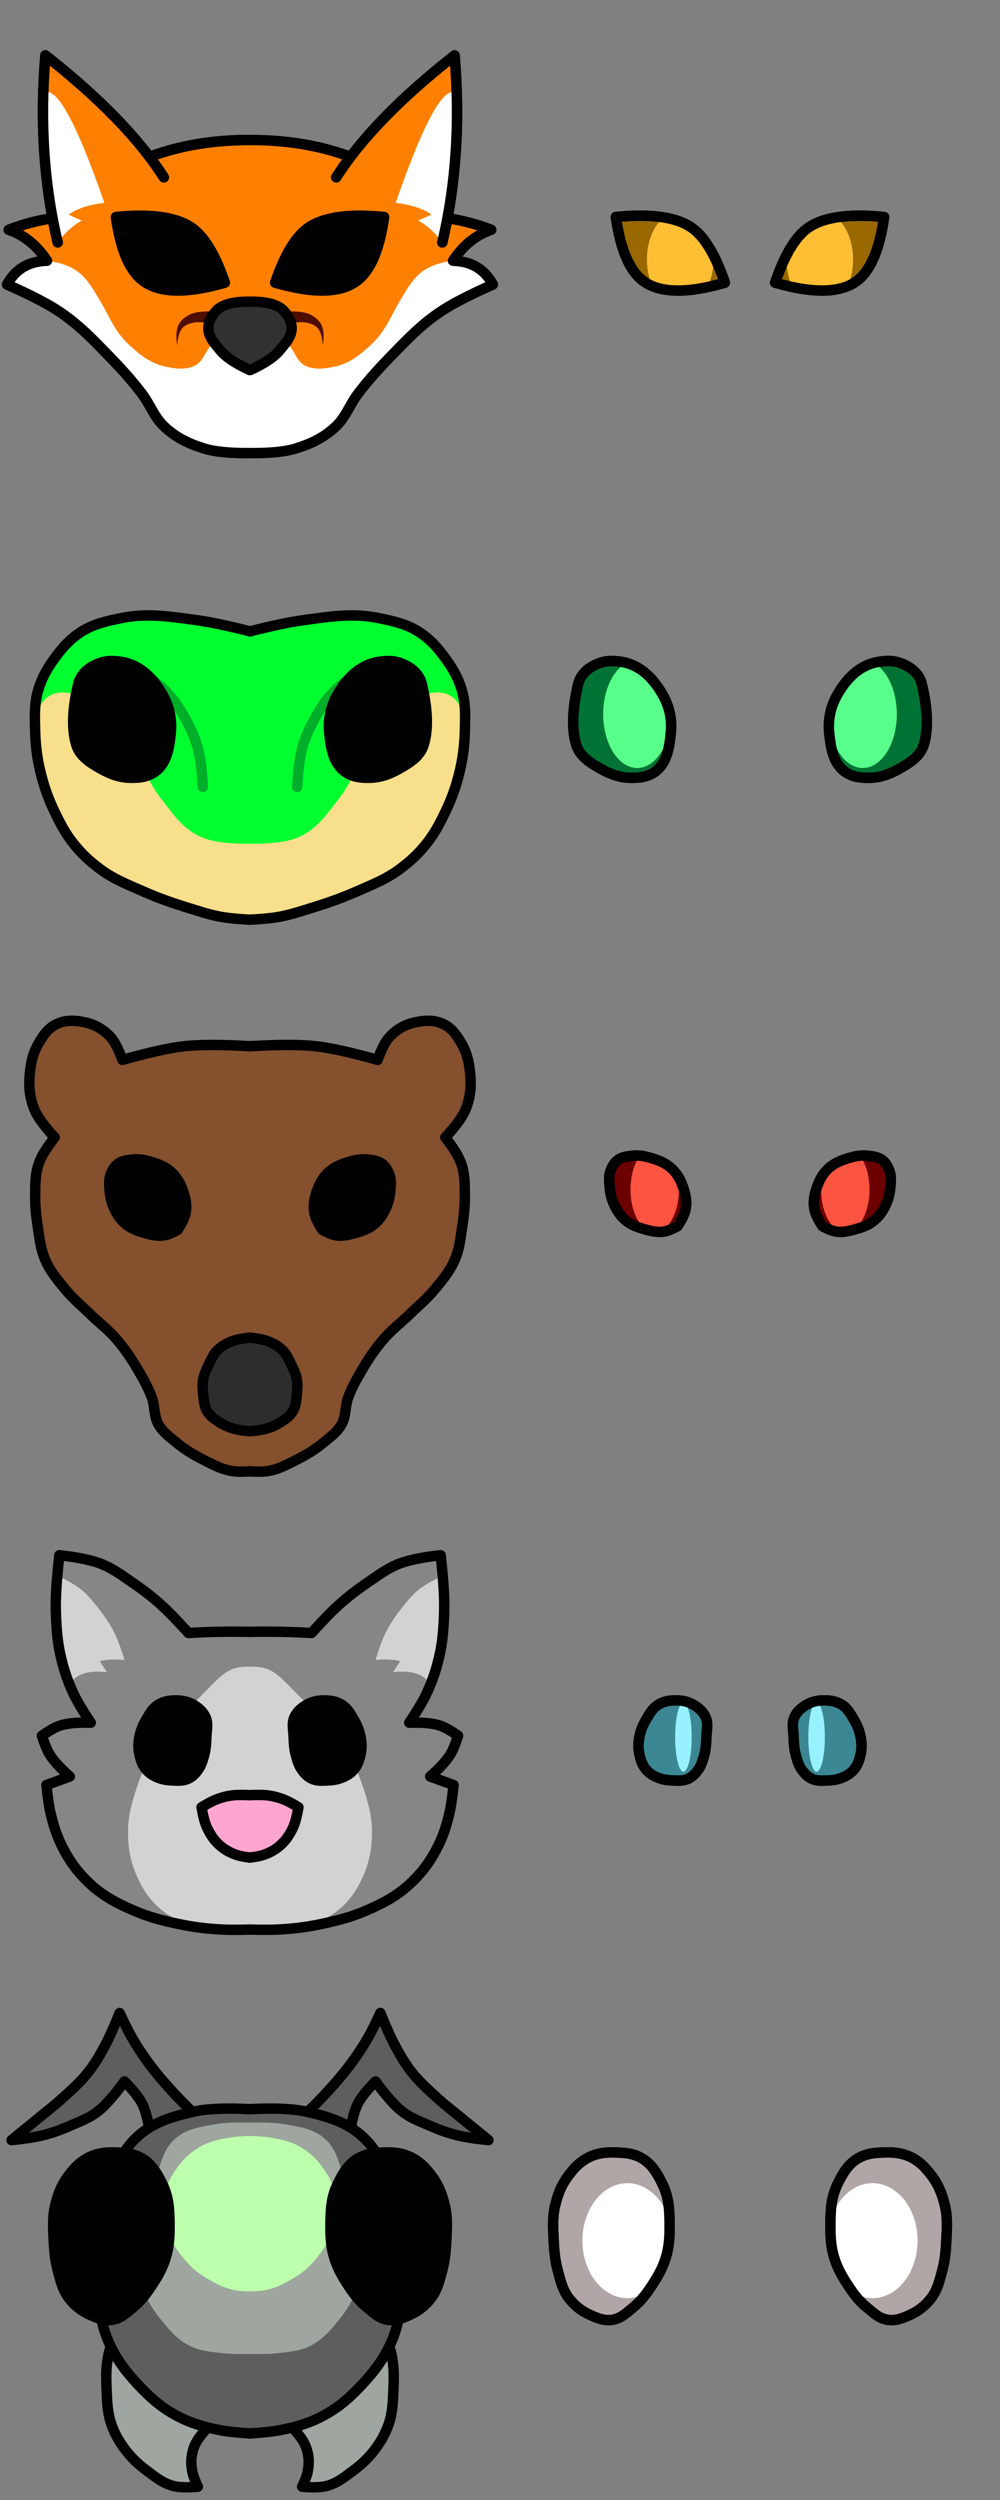<?xml version="1.0" standalone="no"?><!-- Generator: Gravit.io --><svg xmlns="http://www.w3.org/2000/svg" xmlns:xlink="http://www.w3.org/1999/xlink" style="isolation:isolate" viewBox="0 0 96 240" width="96" height="240"><rect x="0" y="0" width="96" height="240" fill="#808080" stroke="none"/><defs><clipPath id="_clipPath_MVKJtN5CGNTNEVyuTNxWxHEYRrWQFvv5"><rect width="96" height="240"/></clipPath></defs><g clip-path="url(#_clipPath_MVKJtN5CGNTNEVyuTNxWxHEYRrWQFvv5)"><g id="Group"><path d=" M 24.019 13.442 C 28.011 13.428 31.621 14.133 34.818 15.528 L 42.855 20.927 C 44.431 21.164 45.877 21.552 47.161 22.062 C 45.662 22.573 44.448 23.573 43.489 25.032 C 45.555 25.101 46.643 26.088 47.32 27.319 Q 43.839 28.85 42.148 30.016 C 40.348 31.257 39.063 32.61 37.544 34.175 C 36.367 35.387 35.399 36.445 34.375 37.79 C 33.56 38.859 33.214 40.025 32.227 40.953 C 31.089 42.022 29.857 42.605 28.371 43.064 Q 26.893 43.52 24.019 43.496 C 16.027 34.875 16.037 24.867 24.019 13.442 Z " fill="rgb(255,128,0)"/><path d=" M 24.019 32.47 Q 26.228 32.255 27.275 32.795 C 28.284 33.316 28.327 34.704 29.385 35.149 C 30.302 35.534 31.189 35.392 32.145 35.19 C 33.594 34.883 34.603 34.031 35.677 33.038 C 37.015 31.802 37.54 30.287 38.477 28.736 C 39.654 26.788 40.344 25.448 43.489 25.032 C 45.555 25.101 46.547 26.112 47.272 27.319 Q 43.825 28.856 42.148 30.016 C 40.35 31.26 39.063 32.61 37.544 34.175 C 36.367 35.387 35.399 36.445 34.375 37.79 C 33.56 38.859 33.214 40.025 32.227 40.953 C 31.089 42.022 29.857 42.605 28.371 43.064 Q 26.893 43.52 24.019 43.496 C 22.436 40.387 22.446 36.722 24.019 32.47 Z " fill="rgb(255,255,255)"/><path d=" M 24.019 13.442 C 28.011 13.428 31.621 14.133 34.818 15.528 L 42.855 20.927 C 44.431 21.164 45.877 21.552 47.161 22.062 C 45.662 22.573 44.448 23.573 43.489 25.032 C 45.555 25.101 46.643 26.088 47.32 27.319 Q 43.839 28.85 42.148 30.016 C 40.348 31.257 39.063 32.61 37.544 34.175 C 36.367 35.387 35.399 36.445 34.375 37.79 C 33.56 38.859 33.214 40.025 32.227 40.953 C 31.089 42.022 29.857 42.605 28.371 43.064 Q 26.893 43.52 24.019 43.496" fill="none" vector-effect="non-scaling-stroke" stroke-width="1" stroke="rgb(0,0,0)" stroke-linejoin="round" stroke-linecap="round" stroke-miterlimit="3"/><path d=" M 27.789 29.898 Q 29.251 29.867 29.919 30.264 C 30.255 30.463 30.526 30.672 30.75 30.994 Q 31.212 31.656 30.994 33.184 Q 30.906 31.779 30.324 31.339 C 30.075 31.15 29.814 31.071 29.513 30.994 Q 28.932 30.844 27.83 31.055 L 27.789 29.898 Z " fill="rgb(79,12,0)"/><path d=" M 24.019 35.529 Q 26.09 34.576 26.854 33.628 C 27.432 32.912 28.106 32.248 27.985 31.29 C 27.914 30.729 27.649 30.299 27.279 29.877 Q 26.448 28.932 24.019 28.962 C 21.836 31.193 21.856 33.402 24.019 35.529 Z " fill="rgb(49,49,49)"/><path d=" M 24.019 35.529 Q 26.09 34.576 26.854 33.628 C 27.432 32.912 28.106 32.248 27.985 31.29 C 27.914 30.729 27.649 30.299 27.279 29.877 Q 26.448 28.932 24.019 28.962" fill="rgb(49,49,49)" vector-effect="non-scaling-stroke" stroke-width="1" stroke="rgb(0,0,0)" stroke-linejoin="round" stroke-linecap="round" stroke-miterlimit="3"/><path d=" M 32.276 17.024 C 34.666 13.28 38.464 9.386 43.642 5.314 C 44.177 11.643 43.793 17.639 42.461 23.273" fill="rgb(255,128,0)" vector-effect="non-scaling-stroke" stroke-width="1" stroke="rgb(0,0,0)" stroke-linejoin="round" stroke-linecap="round" stroke-miterlimit="3"/><path d=" M 40.149 21.174 L 41.426 20.607 C 40.61 20.02 39.473 19.651 37.986 19.472 C 40.73 11.54 42.694 8.051 43.85 8.975 C 43.991 13.966 43.534 18.737 42.461 23.273 C 41.75 22.315 40.989 21.625 40.149 21.174 Z " fill="rgb(255,255,255)"/><path d=" M 32.276 17.024 C 34.666 13.28 38.464 9.386 43.642 5.314 C 44.177 11.643 43.793 17.639 42.461 23.273" fill="none" vector-effect="non-scaling-stroke" stroke-width="1" stroke="rgb(0,0,0)" stroke-linejoin="round" stroke-linecap="round" stroke-miterlimit="3"/><path d=" M 26.41 27.14 Q 27.728 23.274 29.452 21.967 Q 31.644 20.306 36.876 20.832 Q 36.232 25.454 34.3 26.937 Q 31.948 28.743 26.41 27.14 Z " fill="rgb(0,0,0)" vector-effect="non-scaling-stroke" stroke-width="1" stroke="rgb(0,0,0)" stroke-linejoin="round" stroke-linecap="round" stroke-miterlimit="3"/><path d=" M 23.981 13.442 C 19.989 13.428 16.379 14.133 13.182 15.528 L 5.145 20.927 C 3.569 21.164 2.123 21.552 0.839 22.062 C 2.338 22.573 3.552 23.573 4.511 25.032 C 2.445 25.101 1.357 26.088 0.68 27.319 Q 4.161 28.85 5.852 30.016 C 7.652 31.257 8.937 32.61 10.456 34.175 C 11.633 35.387 12.601 36.445 13.625 37.79 C 14.44 38.859 14.786 40.025 15.773 40.953 C 16.911 42.022 18.143 42.605 19.629 43.064 Q 21.107 43.52 23.981 43.496" fill="rgb(255,128,0)" vector-effect="non-scaling-stroke" stroke-width="1" stroke="rgb(0,0,0)" stroke-linejoin="round" stroke-linecap="round" stroke-miterlimit="3"/><path d=" M 23.906 35.311 C 23.877 34.412 23.991 33.441 23.981 32.47 Q 21.772 32.255 20.725 32.795 C 19.716 33.316 19.673 34.704 18.615 35.149 C 17.698 35.534 16.811 35.392 15.855 35.19 C 14.406 34.883 13.397 34.031 12.323 33.038 C 10.985 31.802 10.46 30.287 9.523 28.736 C 8.346 26.788 7.656 25.448 4.511 25.032 C 2.445 25.101 1.453 26.112 0.728 27.319 Q 4.175 28.856 5.852 30.016 C 7.65 31.26 8.937 32.61 10.456 34.175 C 11.633 35.387 12.601 36.445 13.625 37.79 C 14.44 38.859 14.786 40.025 15.773 40.953 C 16.911 42.022 18.143 42.605 19.629 43.064 Q 21.107 43.52 23.981 43.496 C 24.207 41.424 24.891 37.416 23.906 35.311 Z " fill="rgb(255,255,255)"/><path d=" M 23.981 13.442 C 19.989 13.428 16.379 14.133 13.182 15.528 L 5.145 20.927 C 3.569 21.164 2.123 21.552 0.839 22.062 C 2.338 22.573 3.552 23.573 4.511 25.032 C 2.445 25.101 1.357 26.088 0.68 27.319 Q 4.161 28.85 5.852 30.016 C 7.652 31.257 8.937 32.61 10.456 34.175 C 11.633 35.387 12.601 36.445 13.625 37.79 C 14.44 38.859 14.786 40.025 15.773 40.953 C 16.911 42.022 18.143 42.605 19.629 43.064 Q 21.107 43.52 23.981 43.496" fill="none" vector-effect="non-scaling-stroke" stroke-width="1" stroke="rgb(0,0,0)" stroke-linejoin="round" stroke-linecap="round" stroke-miterlimit="3"/><path d=" M 20.211 29.898 Q 18.749 29.867 18.081 30.264 C 17.745 30.463 17.474 30.672 17.25 30.994 Q 16.788 31.656 17.006 33.184 Q 17.094 31.779 17.676 31.339 C 17.925 31.15 18.186 31.071 18.487 30.994 Q 19.068 30.844 20.17 31.055 L 20.211 29.898 Z " fill="rgb(79,12,0)"/><path d=" M 23.981 35.529 Q 21.91 34.576 21.146 33.628 C 20.568 32.912 19.894 32.248 20.015 31.29 C 20.086 30.729 20.351 30.299 20.721 29.877 Q 21.552 28.932 23.981 28.962 C 24.289 31.298 24.299 33.497 23.981 35.529 Z " fill="rgb(49,49,49)"/><path d=" M 23.981 35.529 Q 21.91 34.576 21.146 33.628 C 20.568 32.912 19.894 32.248 20.015 31.29 C 20.086 30.729 20.351 30.299 20.721 29.877 Q 21.552 28.932 23.981 28.962" fill="rgb(49,49,49)" vector-effect="non-scaling-stroke" stroke-width="1" stroke="rgb(0,0,0)" stroke-linejoin="round" stroke-linecap="round" stroke-miterlimit="3"/><path d=" M 15.724 17.024 C 13.334 13.28 9.536 9.386 4.358 5.314 C 3.823 11.643 4.207 17.639 5.539 23.273" fill="rgb(255,128,0)" vector-effect="non-scaling-stroke" stroke-width="1" stroke="rgb(0,0,0)" stroke-linejoin="round" stroke-linecap="round" stroke-miterlimit="3"/><path d=" M 7.851 21.174 L 6.574 20.607 C 7.39 20.02 8.527 19.651 10.014 19.472 C 7.27 11.54 5.306 8.051 4.15 8.975 C 4.009 13.966 4.466 18.737 5.539 23.273 C 6.25 22.315 7.011 21.625 7.851 21.174 Z " fill="rgb(255,255,255)"/><path d=" M 15.724 17.024 C 13.334 13.28 9.536 9.386 4.358 5.314 C 3.823 11.643 4.207 17.639 5.539 23.273" fill="none" vector-effect="non-scaling-stroke" stroke-width="1" stroke="rgb(0,0,0)" stroke-linejoin="round" stroke-linecap="round" stroke-miterlimit="3"/><path d=" M 21.59 27.14 Q 20.272 23.274 18.548 21.967 Q 16.356 20.306 11.124 20.832 Q 11.768 25.454 13.7 26.937 Q 16.052 28.743 21.59 27.14 Z " fill="rgb(0,0,0)" vector-effect="non-scaling-stroke" stroke-width="1" stroke="rgb(0,0,0)" stroke-linejoin="round" stroke-linecap="round" stroke-miterlimit="3"/></g><g id="Group"><path d=" M 74.41 27.14 Q 75.728 23.274 77.452 21.967 Q 79.644 20.306 84.876 20.832 Q 84.232 25.454 82.3 26.937 Q 79.948 28.743 74.41 27.14 Z " fill="rgb(153,105,0)" vector-effect="non-scaling-stroke" stroke-width="1" stroke="rgb(0,0,0)" stroke-linejoin="round" stroke-linecap="round" stroke-miterlimit="3"/><path d=" M 75.52 24.476 C 75.51 24.619 75.506 24.763 75.506 24.91 C 75.506 25.894 75.715 26.807 76.073 27.56 Q 79.43 28.271 81.372 27.468 C 81.703 26.733 81.896 25.854 81.896 24.91 C 81.896 23.184 81.252 21.676 80.295 20.87 Q 78.516 21.161 77.452 21.967 Q 76.412 22.756 75.52 24.476 Z " fill="rgb(255,191,53)"/><path d=" M 74.41 27.14 Q 75.728 23.274 77.452 21.967 Q 79.644 20.306 84.876 20.832 Q 84.232 25.454 82.3 26.937 Q 79.948 28.743 74.41 27.14 Z " fill="none" vector-effect="non-scaling-stroke" stroke-width="1" stroke="rgb(0,0,0)" stroke-linejoin="round" stroke-linecap="round" stroke-miterlimit="3"/><path d=" M 69.59 27.14 Q 68.272 23.274 66.548 21.967 Q 64.356 20.306 59.124 20.832 Q 59.768 25.454 61.7 26.937 Q 64.052 28.743 69.59 27.14 Z " fill="rgb(153,105,0)" vector-effect="non-scaling-stroke" stroke-width="1" stroke="rgb(0,0,0)" stroke-linejoin="round" stroke-linecap="round" stroke-miterlimit="3"/><path d=" M 68.48 24.476 C 68.49 24.619 68.494 24.763 68.494 24.91 C 68.494 25.894 68.285 26.807 67.927 27.56 Q 64.57 28.271 62.628 27.468 C 62.297 26.733 62.104 25.854 62.104 24.91 C 62.104 23.184 62.748 21.676 63.705 20.87 Q 65.484 21.161 66.548 21.967 Q 67.588 22.756 68.48 24.476 Z " fill="rgb(255,191,53)"/><path d=" M 69.59 27.14 Q 68.272 23.274 66.548 21.967 Q 64.356 20.306 59.124 20.832 Q 59.768 25.454 61.7 26.937 Q 64.052 28.743 69.59 27.14 Z " fill="none" vector-effect="non-scaling-stroke" stroke-width="1" stroke="rgb(0,0,0)" stroke-linejoin="round" stroke-linecap="round" stroke-miterlimit="3"/></g><g id="Group"><path d=" M 26.65 88.041 C 27.819 87.842 28.772 87.515 29.903 87.165 C 31.454 86.685 32.754 86.234 34.24 85.58 C 35.753 84.915 37.082 84.405 38.411 83.411 C 39.368 82.696 40.119 82.005 40.872 81.076 C 41.681 80.077 42.194 79.105 42.748 77.948 C 43.296 76.805 43.675 75.795 43.999 74.57 C 44.399 73.064 44.585 71.748 44.625 70.191 C 44.663 68.748 44.729 67.489 44.291 66.104 C 43.94 64.991 43.435 64.124 42.748 63.184 C 42.012 62.176 41.297 61.364 40.246 60.682 C 39.037 59.897 37.81 59.641 36.409 59.347 C 33.832 58.806 31.576 59.204 28.985 59.556 Q 27.21 59.797 24 60.609 C 23.307 69.749 23.317 78.987 24 88.292 Q 25.727 88.198 26.65 88.041 Z " fill="rgb(0,255,47)"/><path d=" M 21.35 88.041 C 20.181 87.842 19.228 87.515 18.097 87.165 C 16.546 86.685 15.246 86.234 13.76 85.58 C 12.247 84.915 10.918 84.405 9.589 83.411 C 8.632 82.696 7.881 82.005 7.128 81.076 C 6.319 80.077 5.806 79.105 5.252 77.948 C 4.704 76.805 4.325 75.795 4.001 74.57 C 3.601 73.064 3.415 71.748 3.375 70.191 C 3.337 68.748 3.271 67.489 3.709 66.104 C 4.06 64.991 4.565 64.124 5.252 63.184 C 5.988 62.176 6.703 61.364 7.754 60.682 C 8.963 59.897 10.19 59.641 11.591 59.347 C 14.168 58.806 16.424 59.204 19.015 59.556 Q 20.79 59.797 24 60.609 C 24.693 69.749 24.683 78.987 24 88.292 Q 22.273 88.198 21.35 88.041 Z " fill="rgb(0,255,47)"/><path d=" M 26.65 88.041 C 27.819 87.842 28.772 87.515 29.903 87.165 C 31.454 86.685 32.754 86.234 34.24 85.58 C 35.753 84.915 37.082 84.405 38.411 83.411 C 39.368 82.696 40.119 82.005 40.872 81.076 C 41.681 80.077 42.194 79.105 42.748 77.948 C 43.296 76.805 43.675 75.795 43.999 74.57 C 44.399 73.064 44.828 71.751 44.625 70.191 C 44.47 68.996 44.497 67.755 43.499 66.979 C 42.294 66.043 40.837 66.603 39.495 67.104 C 37.647 67.795 36.896 69.502 35.742 71.025 C 34.386 72.813 34 74.805 32.614 76.572 C 31.466 78.035 30.561 79.461 28.86 80.283 Q 27.282 81.047 24 80.992 C 23.641 83.62 23.651 86.063 24 88.292 Q 25.727 88.198 26.65 88.041 Z " fill="rgb(247,223,140)"/><path d=" M 21.35 88.041 C 20.181 87.842 19.228 87.515 18.097 87.165 C 16.546 86.685 15.246 86.234 13.76 85.58 C 12.247 84.915 10.918 84.405 9.589 83.411 C 8.632 82.696 7.881 82.005 7.128 81.076 C 6.319 80.077 5.806 79.105 5.252 77.948 C 4.704 76.805 4.325 75.795 4.001 74.57 C 3.601 73.064 3.172 71.751 3.375 70.191 C 3.53 68.996 3.503 67.755 4.501 66.979 C 5.706 66.043 7.163 66.603 8.505 67.104 C 10.353 67.795 11.104 69.502 12.258 71.025 C 13.614 72.813 14 74.805 15.386 76.572 C 16.534 78.035 17.439 79.461 19.14 80.283 Q 20.718 81.047 24 80.992 C 24.359 83.62 24.349 86.063 24 88.292 Q 22.273 88.198 21.35 88.041 Z " fill="rgb(247,223,140)"/><path d=" M 24 88.292 Q 22.273 88.198 21.35 88.041 C 20.181 87.842 19.228 87.515 18.097 87.165 C 16.546 86.685 15.246 86.234 13.76 85.58 C 12.247 84.915 10.918 84.405 9.589 83.411 C 8.632 82.696 7.881 82.005 7.128 81.076 C 6.319 80.077 5.806 79.105 5.252 77.948 C 4.704 76.805 4.325 75.795 4.001 74.57 C 3.601 73.064 3.415 71.748 3.375 70.191 C 3.337 68.748 3.271 67.489 3.709 66.104 C 4.06 64.991 4.565 64.124 5.252 63.184 C 5.988 62.176 6.703 61.364 7.754 60.682 C 8.963 59.897 10.19 59.641 11.591 59.347 C 14.168 58.806 16.424 59.204 19.015 59.556 Q 20.79 59.797 24 60.609" fill="none" vector-effect="non-scaling-stroke" stroke-width="1" stroke="rgb(0,0,0)" stroke-linejoin="round" stroke-linecap="round" stroke-miterlimit="3"/><path d=" M 24 88.292 Q 25.727 88.198 26.65 88.041 C 27.819 87.842 28.772 87.515 29.903 87.165 C 31.454 86.685 32.754 86.234 34.24 85.58 C 35.753 84.915 37.082 84.405 38.411 83.411 C 39.368 82.696 40.119 82.005 40.872 81.076 C 41.681 80.077 42.194 79.105 42.748 77.948 C 43.296 76.805 43.675 75.795 44 74.57 C 44.399 73.064 44.585 71.748 44.625 70.191 C 44.663 68.748 44.729 67.489 44.291 66.104 C 43.94 64.991 43.435 64.124 42.748 63.184 C 42.012 62.176 41.297 61.364 40.246 60.682 C 39.037 59.897 37.81 59.641 36.409 59.347 C 33.832 58.806 31.576 59.204 28.985 59.556 Q 27.21 59.797 24 60.609" fill="none" vector-effect="non-scaling-stroke" stroke-width="1" stroke="rgb(0,0,0)" stroke-linejoin="round" stroke-linecap="round" stroke-miterlimit="3"/><path d=" M 28.524 75.543 Q 28.663 72.934 29.079 71.588 C 29.332 70.771 29.623 70.104 30.019 69.346 C 30.675 68.094 31.325 67.061 32.358 66.091 Q 33.225 65.276 35.155 64.21" fill="none" vector-effect="non-scaling-stroke" stroke-width="1" stroke="rgb(0,174,41)" stroke-linejoin="round" stroke-linecap="round" stroke-miterlimit="3"/><path d=" M 33.609 74.372 C 32.054 73.671 31.759 71.965 31.604 70.361 C 31.466 68.926 31.783 67.67 32.532 66.441 C 33.464 64.911 34.731 63.726 36.542 63.508 C 37.152 63.434 37.689 63.413 38.278 63.597 C 39.328 63.925 40.243 64.616 40.493 65.662 C 40.959 67.613 41.215 69.822 40.672 71.528 C 40.319 72.641 39.307 73.255 38.278 73.833 C 37.344 74.357 36.451 74.673 35.375 74.671 C 34.743 74.67 34.189 74.633 33.609 74.372 Z " fill="rgb(0,0,0)" vector-effect="non-scaling-stroke" stroke-width="1" stroke="rgb(0,0,0)" stroke-linejoin="round" stroke-linecap="round" stroke-miterlimit="3"/><path d=" M 19.476 75.543 Q 19.337 72.934 18.921 71.588 C 18.668 70.771 18.377 70.104 17.981 69.346 C 17.325 68.094 16.675 67.061 15.642 66.091 Q 14.775 65.276 12.845 64.21" fill="none" vector-effect="non-scaling-stroke" stroke-width="1" stroke="rgb(0,174,41)" stroke-linejoin="round" stroke-linecap="round" stroke-miterlimit="3"/><path d=" M 14.391 74.372 C 15.946 73.671 16.241 71.965 16.396 70.361 C 16.534 68.926 16.217 67.67 15.468 66.441 C 14.536 64.911 13.269 63.727 11.458 63.508 C 10.848 63.434 10.311 63.413 9.722 63.597 C 8.672 63.925 7.757 64.616 7.507 65.662 C 7.041 67.613 6.785 69.822 7.328 71.528 C 7.681 72.641 8.693 73.255 9.722 73.833 C 10.656 74.357 11.549 74.673 12.625 74.671 C 13.257 74.67 13.811 74.633 14.391 74.372 Z " fill="rgb(0,0,0)" vector-effect="non-scaling-stroke" stroke-width="1" stroke="rgb(0,0,0)" stroke-linejoin="round" stroke-linecap="round" stroke-miterlimit="3"/></g><g id="Group"><path d=" M 81.609 74.372 C 80.054 73.671 79.759 71.965 79.604 70.361 C 79.466 68.926 79.783 67.67 80.532 66.441 C 81.464 64.911 82.731 63.727 84.542 63.508 C 85.152 63.434 85.689 63.413 86.278 63.597 C 87.328 63.925 88.243 64.616 88.493 65.662 C 88.959 67.613 89.215 69.822 88.672 71.528 C 88.319 72.641 87.307 73.255 86.278 73.833 C 85.344 74.357 84.451 74.673 83.375 74.671 C 82.743 74.67 82.189 74.633 81.609 74.372 Z " fill="rgb(0,115,52)" vector-effect="non-scaling-stroke" stroke-width="1" stroke="rgb(0,0,0)" stroke-linejoin="round" stroke-linecap="round" stroke-miterlimit="3"/><path d=" M 83.841 63.637 C 85.148 64.314 86.094 66.262 86.094 68.557 C 86.094 71.411 84.63 73.729 82.828 73.729 C 81.185 73.729 79.824 71.803 79.601 69.297 C 79.656 68.285 79.975 67.355 80.532 66.441 C 81.34 65.115 82.399 64.049 83.841 63.637 Z " fill="rgb(89,255,139)"/><path d=" M 81.609 74.372 C 80.054 73.671 79.759 71.965 79.604 70.361 C 79.466 68.926 79.783 67.67 80.532 66.441 C 81.464 64.911 82.731 63.727 84.542 63.508 C 85.152 63.434 85.689 63.413 86.278 63.597 C 87.328 63.925 88.243 64.616 88.493 65.662 C 88.959 67.613 89.215 69.822 88.672 71.528 C 88.319 72.641 87.307 73.255 86.278 73.833 C 85.344 74.357 84.451 74.673 83.375 74.671 C 82.743 74.67 82.189 74.633 81.609 74.372 Z " fill="none" vector-effect="non-scaling-stroke" stroke-width="1" stroke="rgb(0,0,0)" stroke-linejoin="round" stroke-linecap="round" stroke-miterlimit="3"/><path d=" M 62.391 74.372 C 63.946 73.671 64.241 71.965 64.396 70.361 C 64.534 68.926 64.217 67.67 63.468 66.441 C 62.536 64.911 61.269 63.727 59.458 63.508 C 58.848 63.434 58.311 63.413 57.722 63.597 C 56.672 63.925 55.757 64.616 55.507 65.662 C 55.041 67.613 54.785 69.822 55.328 71.528 C 55.681 72.641 56.693 73.255 57.722 73.833 C 58.656 74.357 59.549 74.673 60.625 74.671 C 61.257 74.67 61.811 74.633 62.391 74.372 Z " fill="rgb(0,115,52)" vector-effect="non-scaling-stroke" stroke-width="1" stroke="rgb(0,0,0)" stroke-linejoin="round" stroke-linecap="round" stroke-miterlimit="3"/><path d=" M 60.159 63.637 C 58.852 64.314 57.906 66.262 57.906 68.557 C 57.906 71.411 59.37 73.729 61.172 73.729 C 62.815 73.729 64.176 71.803 64.399 69.297 C 64.344 68.285 64.025 67.355 63.468 66.441 C 62.66 65.115 61.601 64.049 60.159 63.637 Z " fill="rgb(89,255,139)"/><path d=" M 62.391 74.372 C 63.946 73.671 64.241 71.965 64.396 70.361 C 64.534 68.926 64.217 67.67 63.468 66.441 C 62.536 64.911 61.269 63.727 59.458 63.508 C 58.848 63.434 58.311 63.413 57.722 63.597 C 56.672 63.925 55.757 64.616 55.507 65.662 C 55.041 67.613 54.785 69.822 55.328 71.528 C 55.681 72.641 56.693 73.255 57.722 73.833 C 58.656 74.357 59.549 74.673 60.625 74.671 C 61.257 74.67 61.811 74.633 62.391 74.372 Z " fill="none" vector-effect="non-scaling-stroke" stroke-width="1" stroke="rgb(0,0,0)" stroke-linejoin="round" stroke-linecap="round" stroke-miterlimit="3"/></g><g id="Group"><path d=" M 24 100.438 Q 28.104 100.192 30.313 100.438 Q 32.44 100.674 36.25 101.75 Q 36.814 100.156 37.438 99.5 C 38.139 98.761 38.94 98.328 39.938 98.125 C 40.902 97.928 41.808 97.906 42.688 98.375 C 43.458 98.786 43.879 99.443 44.313 100.188 C 44.825 101.066 45.016 101.93 45.125 102.938 C 45.257 104.155 45.187 105.227 44.75 106.375 Q 44.314 107.521 42.75 109.188 Q 43.906 110.673 44.25 111.625 C 44.637 112.695 44.612 113.683 44.625 114.813 C 44.637 115.85 44.528 116.725 44.375 117.75 C 44.209 118.863 44.125 119.833 43.688 120.875 C 43.225 121.977 42.565 122.766 41.813 123.688 C 41.026 124.652 40.203 125.321 39.313 126.188 C 38.467 127.011 37.652 127.609 36.875 128.5 C 35.992 129.512 35.361 130.464 34.688 131.625 C 34.194 132.475 33.781 133.203 33.438 134.125 C 33.097 135.04 33.261 135.966 32.75 136.813 C 32.328 137.51 31.746 137.92 31.125 138.438 C 30.28 139.141 29.481 139.631 28.5 140.125 C 27.493 140.632 26.63 141.121 25.5 141.25 Q 24.975 141.31 24 141.25 C 22.319 126.543 22.329 112.949 24 100.438 Z " fill="rgb(132,80,45)"/><path d=" M 24 100.438 Q 19.896 100.192 17.688 100.438 Q 15.56 100.674 11.75 101.75 Q 11.186 100.156 10.563 99.5 C 9.861 98.761 9.06 98.328 8.063 98.125 C 7.098 97.928 6.192 97.906 5.313 98.375 C 4.542 98.786 4.121 99.443 3.688 100.188 C 3.175 101.066 2.984 101.93 2.875 102.938 C 2.743 104.155 2.813 105.227 3.25 106.375 Q 3.686 107.521 5.25 109.188 Q 4.094 110.673 3.75 111.625 C 3.363 112.695 3.388 113.683 3.375 114.813 C 3.363 115.85 3.472 116.725 3.625 117.75 C 3.791 118.863 3.875 119.833 4.313 120.875 C 4.775 121.977 5.435 122.766 6.188 123.688 C 6.974 124.652 7.797 125.321 8.688 126.188 C 9.533 127.011 10.348 127.609 11.125 128.5 C 12.008 129.512 12.639 130.464 13.313 131.625 C 13.806 132.475 14.219 133.203 14.563 134.125 C 14.903 135.04 14.739 135.966 15.25 136.813 C 15.672 137.51 16.254 137.92 16.875 138.438 C 17.72 139.141 18.519 139.631 19.5 140.125 C 20.507 140.632 21.37 141.121 22.5 141.25 Q 23.025 141.31 24 141.25 C 25.681 126.543 25.671 112.949 24 100.438 Z " fill="rgb(132,80,45)"/><path d=" M 24 100.438 Q 28.104 100.192 30.313 100.438 Q 32.44 100.674 36.25 101.75 Q 36.814 100.156 37.438 99.5 C 38.139 98.761 38.94 98.328 39.938 98.125 C 40.902 97.928 41.808 97.906 42.688 98.375 C 43.458 98.786 43.879 99.443 44.313 100.188 C 44.825 101.066 45.016 101.93 45.125 102.938 C 45.257 104.155 45.187 105.227 44.75 106.375 Q 44.314 107.521 42.75 109.188 Q 43.906 110.673 44.25 111.625 C 44.637 112.695 44.612 113.683 44.625 114.813 C 44.637 115.85 44.528 116.725 44.375 117.75 C 44.209 118.863 44.125 119.833 43.688 120.875 C 43.225 121.977 42.565 122.766 41.813 123.688 C 41.026 124.652 40.203 125.321 39.313 126.188 C 38.467 127.011 37.652 127.609 36.875 128.5 C 35.992 129.512 35.361 130.464 34.688 131.625 C 34.194 132.475 33.781 133.203 33.438 134.125 C 33.097 135.04 33.261 135.966 32.75 136.813 C 32.328 137.51 31.746 137.92 31.125 138.438 C 30.28 139.141 29.481 139.631 28.5 140.125 C 27.493 140.632 26.63 141.121 25.5 141.25 Q 24.975 141.31 24 141.25" fill="none" vector-effect="non-scaling-stroke" stroke-width="1" stroke="rgb(0,0,0)" stroke-linejoin="round" stroke-linecap="round" stroke-miterlimit="3"/><path d=" M 24 100.438 Q 19.896 100.192 17.688 100.438 Q 15.56 100.674 11.75 101.75 Q 11.186 100.156 10.563 99.5 C 9.861 98.761 9.06 98.328 8.063 98.125 C 7.098 97.928 6.192 97.906 5.313 98.375 C 4.542 98.786 4.121 99.443 3.688 100.188 C 3.175 101.066 2.984 101.93 2.875 102.938 C 2.743 104.155 2.813 105.227 3.25 106.375 Q 3.686 107.521 5.25 109.188 Q 4.094 110.673 3.75 111.625 C 3.363 112.695 3.388 113.683 3.375 114.813 C 3.363 115.85 3.472 116.725 3.625 117.75 C 3.791 118.863 3.875 119.833 4.313 120.875 C 4.775 121.977 5.435 122.766 6.188 123.688 C 6.974 124.652 7.797 125.321 8.688 126.188 C 9.533 127.011 10.348 127.609 11.125 128.5 C 12.008 129.512 12.639 130.464 13.313 131.625 C 13.806 132.475 14.219 133.203 14.563 134.125 C 14.903 135.04 14.739 135.966 15.25 136.813 C 15.672 137.51 16.254 137.92 16.875 138.438 C 17.72 139.141 18.519 139.631 19.5 140.125 C 20.507 140.632 21.37 141.121 22.5 141.25 Q 23.025 141.31 24 141.25" fill="none" vector-effect="non-scaling-stroke" stroke-width="1" stroke="rgb(0,0,0)" stroke-linejoin="round" stroke-linecap="round" stroke-miterlimit="3"/><path d=" M 24 137.403 Q 24.982 137.321 25.493 137.174 C 26.038 137.017 26.488 136.83 26.964 136.52 C 27.402 136.235 27.789 135.983 28.075 135.54 C 28.422 135.003 28.435 134.433 28.5 133.808 C 28.551 133.327 28.582 132.912 28.5 132.435 C 28.411 131.913 28.205 131.505 27.977 131.029 C 27.728 130.508 27.538 130.037 27.128 129.624 C 26.75 129.243 26.343 129.02 25.853 128.807 Q 25.238 128.54 24 128.415 C 23.463 131.785 23.473 134.791 24 137.403 Z " fill="rgb(45,45,45)"/><path d=" M 24 137.403 Q 23.018 137.321 22.507 137.174 C 21.962 137.017 21.512 136.83 21.036 136.52 C 20.598 136.235 20.211 135.983 19.925 135.54 C 19.578 135.003 19.565 134.433 19.5 133.808 C 19.449 133.327 19.418 132.912 19.5 132.435 C 19.589 131.913 19.795 131.505 20.023 131.029 C 20.272 130.508 20.462 130.037 20.872 129.624 C 21.25 129.243 21.657 129.02 22.147 128.807 Q 22.762 128.54 24 128.415 C 24.537 131.785 24.527 134.791 24 137.403 Z " fill="rgb(45,45,45)"/><path d=" M 24 137.403 Q 24.982 137.321 25.493 137.174 C 26.038 137.017 26.488 136.83 26.964 136.52 C 27.402 136.235 27.789 135.983 28.075 135.54 C 28.422 135.003 28.435 134.433 28.5 133.808 C 28.551 133.327 28.582 132.912 28.5 132.435 C 28.411 131.913 28.205 131.505 27.977 131.029 C 27.728 130.508 27.538 130.037 27.128 129.624 C 26.75 129.243 26.343 129.02 25.853 128.807 Q 25.238 128.54 24 128.415" fill="none" vector-effect="non-scaling-stroke" stroke-width="1" stroke="rgb(0,0,0)" stroke-linejoin="round" stroke-linecap="round" stroke-miterlimit="3"/><path d=" M 24 137.403 Q 23.018 137.321 22.507 137.174 C 21.962 137.017 21.512 136.83 21.036 136.52 C 20.598 136.235 20.211 135.983 19.925 135.54 C 19.578 135.003 19.565 134.433 19.5 133.808 C 19.449 133.327 19.418 132.912 19.5 132.435 C 19.589 131.913 19.795 131.505 20.023 131.029 C 20.272 130.508 20.462 130.037 20.872 129.624 C 21.25 129.243 21.657 129.02 22.147 128.807 Q 22.762 128.54 24 128.415" fill="none" vector-effect="non-scaling-stroke" stroke-width="1" stroke="rgb(0,0,0)" stroke-linejoin="round" stroke-linecap="round" stroke-miterlimit="3"/><path d=" M 30.956 118.081 Q 30.302 117.081 30.182 116.451 C 30.04 115.704 30.179 115.047 30.426 114.333 C 30.664 113.649 30.961 113.086 31.485 112.582 C 32.042 112.047 32.667 111.789 33.4 111.564 C 34.065 111.359 34.661 111.23 35.355 111.319 C 35.865 111.385 36.337 111.433 36.74 111.767 C 37.037 112.014 37.204 112.309 37.351 112.663 C 37.58 113.216 37.524 113.745 37.473 114.333 C 37.419 114.955 37.293 115.479 37.025 116.044 C 36.755 116.615 36.452 117.074 35.971 117.487 C 35.422 117.958 34.826 118.172 34.133 118.366 C 33.451 118.556 32.839 118.712 32.137 118.569 Q 31.694 118.479 30.956 118.081 Z " fill="rgb(0,0,0)" vector-effect="non-scaling-stroke" stroke-width="1" stroke="rgb(0,0,0)" stroke-linejoin="round" stroke-linecap="round" stroke-miterlimit="3"/><path d=" M 17.044 118.081 Q 17.698 117.081 17.818 116.451 C 17.96 115.704 17.821 115.047 17.574 114.333 C 17.336 113.649 17.039 113.086 16.515 112.582 C 15.958 112.047 15.333 111.789 14.6 111.564 C 13.935 111.359 13.339 111.23 12.645 111.319 C 12.135 111.385 11.663 111.433 11.26 111.767 C 10.963 112.014 10.796 112.309 10.649 112.663 C 10.42 113.216 10.476 113.745 10.527 114.333 C 10.581 114.955 10.707 115.479 10.975 116.044 C 11.245 116.615 11.548 117.074 12.029 117.487 C 12.578 117.958 13.174 118.172 13.867 118.366 C 14.549 118.556 15.161 118.712 15.863 118.569 Q 16.306 118.479 17.044 118.081 Z " fill="rgb(0,0,0)" vector-effect="non-scaling-stroke" stroke-width="1" stroke="rgb(0,0,0)" stroke-linejoin="round" stroke-linecap="round" stroke-miterlimit="3"/></g><g id="Group"><path d=" M 78.956 117.717 Q 78.302 116.717 78.182 116.088 C 78.04 115.341 78.179 114.683 78.426 113.97 C 78.664 113.285 78.961 112.723 79.485 112.218 C 80.042 111.683 80.667 111.425 81.4 111.2 C 82.065 110.996 82.661 110.867 83.355 110.956 C 83.865 111.021 84.337 111.069 84.74 111.404 C 85.037 111.65 85.204 111.945 85.351 112.3 C 85.58 112.853 85.524 113.381 85.473 113.97 C 85.419 114.592 85.293 115.116 85.025 115.681 C 84.755 116.251 84.452 116.71 83.971 117.123 C 83.422 117.595 82.826 117.809 82.133 118.002 C 81.451 118.193 80.839 118.349 80.137 118.206 Q 79.694 118.116 78.956 117.717 Z " fill="rgb(108,0,0)" vector-effect="non-scaling-stroke" stroke-width="1" stroke="rgb(0,0,0)" stroke-linejoin="round" stroke-linecap="round" stroke-miterlimit="3"/><path d=" M 78.948 112.898 C 78.869 113.307 78.826 113.747 78.826 114.205 C 78.826 116.269 79.695 117.978 80.824 118.252 C 81.19 118.243 81.545 118.162 81.918 118.062 C 82.822 117.505 83.471 115.987 83.471 114.205 C 83.471 112.881 83.113 111.702 82.557 110.959 C 82.171 110.982 81.798 111.078 81.4 111.2 C 80.667 111.425 80.042 111.683 79.485 112.218 C 79.266 112.43 79.086 112.651 78.948 112.898 Z " fill="rgb(251,84,65)"/><path d=" M 78.956 117.717 Q 78.302 116.717 78.182 116.088 C 78.04 115.341 78.179 114.683 78.426 113.97 C 78.664 113.285 78.961 112.723 79.485 112.218 C 80.042 111.683 80.667 111.425 81.4 111.2 C 82.065 110.996 82.661 110.867 83.355 110.956 C 83.865 111.021 84.337 111.069 84.74 111.404 C 85.037 111.65 85.204 111.945 85.351 112.3 C 85.58 112.853 85.524 113.381 85.473 113.97 C 85.419 114.592 85.293 115.116 85.025 115.681 C 84.755 116.251 84.452 116.71 83.971 117.123 C 83.422 117.595 82.826 117.809 82.133 118.002 C 81.451 118.193 80.839 118.349 80.137 118.206 Q 79.694 118.116 78.956 117.717 Z " fill="none" vector-effect="non-scaling-stroke" stroke-width="1" stroke="rgb(0,0,0)" stroke-linejoin="round" stroke-linecap="round" stroke-miterlimit="3"/><path d=" M 65.044 117.717 Q 65.698 116.717 65.818 116.088 C 65.96 115.341 65.821 114.683 65.574 113.97 C 65.336 113.285 65.039 112.723 64.515 112.218 C 63.958 111.683 63.333 111.425 62.6 111.2 C 61.935 110.996 61.339 110.867 60.645 110.956 C 60.135 111.021 59.663 111.069 59.26 111.404 C 58.963 111.65 58.796 111.945 58.649 112.3 C 58.42 112.853 58.476 113.381 58.527 113.97 C 58.581 114.592 58.707 115.116 58.975 115.681 C 59.245 116.251 59.548 116.71 60.029 117.123 C 60.578 117.595 61.174 117.809 61.867 118.002 C 62.549 118.193 63.161 118.349 63.863 118.206 Q 64.306 118.116 65.044 117.717 Z " fill="rgb(108,0,0)" vector-effect="non-scaling-stroke" stroke-width="1" stroke="rgb(0,0,0)" stroke-linejoin="round" stroke-linecap="round" stroke-miterlimit="3"/><path d=" M 65.052 112.898 C 65.131 113.307 65.174 113.747 65.174 114.205 C 65.174 116.269 64.305 117.978 63.176 118.252 C 62.81 118.243 62.455 118.162 62.082 118.062 C 61.178 117.505 60.529 115.987 60.529 114.205 C 60.529 112.881 60.887 111.702 61.443 110.959 C 61.829 110.982 62.202 111.078 62.6 111.2 C 63.333 111.425 63.958 111.683 64.515 112.218 C 64.734 112.43 64.914 112.651 65.052 112.898 Z " fill="rgb(251,84,65)"/><path d=" M 65.044 117.717 Q 65.698 116.717 65.818 116.088 C 65.96 115.341 65.821 114.683 65.574 113.97 C 65.336 113.285 65.039 112.723 64.515 112.218 C 63.958 111.683 63.333 111.425 62.6 111.2 C 61.935 110.996 61.339 110.867 60.645 110.956 C 60.135 111.021 59.663 111.069 59.26 111.404 C 58.963 111.65 58.796 111.945 58.649 112.3 C 58.42 112.853 58.476 113.381 58.527 113.97 C 58.581 114.592 58.707 115.116 58.975 115.681 C 59.245 116.251 59.548 116.71 60.029 117.123 C 60.578 117.595 61.174 117.809 61.867 118.002 C 62.549 118.193 63.161 118.349 63.863 118.206 Q 64.306 118.116 65.044 117.717 Z " fill="none" vector-effect="non-scaling-stroke" stroke-width="1" stroke="rgb(0,0,0)" stroke-linejoin="round" stroke-linecap="round" stroke-miterlimit="3"/></g><g id="Group"><path d=" M 24 156.657 C 26.088 156.614 28.067 156.661 29.908 156.767 Q 31.692 154.793 32.779 153.848 C 33.658 153.085 34.449 152.493 35.411 151.838 C 36.323 151.218 37.076 150.647 38.091 150.211 Q 39.491 149.61 42.302 149.302 Q 42.706 152.839 42.638 154.764 C 42.583 156.317 42.5 157.641 42.138 159.155 C 41.825 160.46 41.452 161.541 40.867 162.749 Q 40.396 163.721 39.288 165.381 Q 41.361 165.313 42.398 165.716 Q 42.997 165.948 43.977 166.625 Q 43.618 167.745 43.307 168.3 Q 42.785 169.232 41.297 170.549 L 43.546 171.363 Q 43.353 173.209 43.116 174.186 C 42.86 175.242 42.586 176.127 42.111 177.105 C 41.387 178.596 40.544 179.755 39.326 180.879 C 38.022 182.083 36.654 182.773 35.029 183.469 C 33.705 184.036 32.518 184.34 31.113 184.648 C 29.551 184.99 28.203 185.164 26.606 185.24 Q 25.691 185.284 24 185.24 C 22.571 176.748 22.581 167.23 24 156.657 Z " fill="rgb(134,134,134)"/><path d=" M 24 156.657 C 21.912 156.614 19.933 156.661 18.092 156.767 Q 16.308 154.793 15.221 153.848 C 14.342 153.085 13.551 152.493 12.589 151.838 C 11.677 151.219 10.924 150.647 9.909 150.211 Q 8.509 149.61 5.698 149.302 Q 5.294 152.839 5.362 154.764 C 5.417 156.317 5.5 157.641 5.862 159.155 C 6.175 160.46 6.548 161.541 7.133 162.749 Q 7.604 163.721 8.712 165.381 Q 6.639 165.313 5.602 165.716 Q 5.003 165.948 4.023 166.625 Q 4.382 167.745 4.693 168.3 Q 5.215 169.232 6.703 170.549 L 4.454 171.363 Q 4.647 173.209 4.884 174.186 C 5.14 175.242 5.414 176.127 5.889 177.105 C 6.613 178.596 7.456 179.755 8.674 180.879 C 9.978 182.083 11.346 182.773 12.971 183.469 C 14.295 184.036 15.482 184.34 16.887 184.648 C 18.449 184.99 19.797 185.164 21.394 185.24 Q 22.309 185.284 24 185.24 C 25.429 176.748 25.419 167.23 24 156.657 Z " fill="rgb(134,134,134)"/><path d=" M 24 160.004 C 26.088 159.961 26.557 160.62 28.8 162.906 C 30.268 164.403 31.657 165.545 32.801 167.303 C 33.719 168.715 34.341 170.013 34.868 171.612 C 35.308 172.95 35.661 174.112 35.703 175.525 C 35.749 177.087 35.558 178.434 34.956 179.878 C 34.43 181.14 33.811 182.161 32.801 183.088 C 31.056 184.691 28.922 185.02 26.606 185.24 Q 25.693 185.327 24 185.24 C 23.178 174.994 23.188 166.592 24 160.004 Z " fill="rgb(210,210,210)"/><path d=" M 24 160.004 C 21.912 159.961 21.443 160.62 19.2 162.906 C 17.732 164.403 16.343 165.545 15.199 167.303 C 14.281 168.715 13.659 170.013 13.132 171.612 C 12.692 172.95 12.339 174.112 12.297 175.526 C 12.251 177.087 12.442 178.434 13.044 179.878 C 13.57 181.14 14.189 182.161 15.199 183.088 C 16.944 184.691 19.078 185.02 21.394 185.24 Q 22.307 185.327 24 185.24 C 24.822 174.994 24.812 166.592 24 160.004 Z " fill="rgb(210,210,210)"/><path d=" M 42.448 151.288 Q 40.918 152.02 40.207 152.597 C 39.524 153.151 39.06 153.743 38.521 154.435 C 37.869 155.27 37.365 156.02 36.909 156.977 Q 36.524 157.785 36.053 159.369 C 36.917 159.258 37.716 159.302 38.42 159.47 L 37.74 160.527 C 39.392 160.339 40.535 160.66 41.139 161.459 L 42.272 158.11 L 42.75 154.712 L 42.448 151.288 Z " fill="rgb(210,210,210)"/><path d=" M 5.552 151.288 Q 7.082 152.02 7.793 152.597 C 8.476 153.151 8.94 153.743 9.479 154.435 C 10.131 155.27 10.635 156.02 11.091 156.977 Q 11.476 157.785 11.947 159.369 C 11.083 159.258 10.284 159.302 9.58 159.47 L 10.26 160.527 C 8.608 160.339 7.465 160.66 6.861 161.459 L 5.728 158.11 L 5.25 154.712 L 5.552 151.288 Z " fill="rgb(210,210,210)"/><path d=" M 24 156.657 C 26.088 156.614 28.067 156.661 29.908 156.767 Q 31.692 154.793 32.779 153.848 C 33.658 153.085 34.449 152.493 35.411 151.838 C 36.323 151.219 37.076 150.647 38.091 150.211 Q 39.491 149.61 42.302 149.302 Q 42.706 152.839 42.638 154.764 C 42.583 156.317 42.5 157.641 42.138 159.155 C 41.825 160.46 41.452 161.541 40.867 162.749 Q 40.396 163.721 39.288 165.381 Q 41.361 165.313 42.398 165.716 Q 42.997 165.948 43.977 166.625 Q 43.618 167.745 43.307 168.3 Q 42.785 169.232 41.297 170.549 L 43.546 171.363 Q 43.353 173.209 43.116 174.186 C 42.86 175.242 42.586 176.127 42.111 177.105 C 41.387 178.596 40.544 179.755 39.326 180.879 C 38.022 182.083 36.654 182.773 35.029 183.469 C 33.705 184.036 32.518 184.34 31.113 184.648 C 29.551 184.99 28.203 185.164 26.606 185.24 Q 25.691 185.284 24 185.24" fill="none" vector-effect="non-scaling-stroke" stroke-width="1" stroke="rgb(0,0,0)" stroke-linejoin="round" stroke-linecap="round" stroke-miterlimit="3"/><path d=" M 24 156.657 C 21.912 156.614 19.933 156.661 18.092 156.767 Q 16.308 154.793 15.221 153.848 C 14.342 153.085 13.551 152.493 12.589 151.838 C 11.677 151.219 10.924 150.647 9.909 150.211 Q 8.509 149.61 5.698 149.302 Q 5.294 152.839 5.362 154.764 C 5.417 156.317 5.5 157.641 5.862 159.155 C 6.175 160.46 6.548 161.541 7.133 162.749 Q 7.604 163.721 8.712 165.381 Q 6.639 165.313 5.602 165.716 Q 5.003 165.948 4.023 166.625 Q 4.382 167.745 4.693 168.3 Q 5.215 169.232 6.703 170.549 L 4.454 171.363 Q 4.647 173.209 4.884 174.186 C 5.14 175.242 5.414 176.127 5.889 177.105 C 6.613 178.596 7.456 179.755 8.674 180.879 C 9.978 182.083 11.346 182.773 12.971 183.469 C 14.295 184.036 15.482 184.34 16.887 184.648 C 18.449 184.99 19.797 185.164 21.394 185.24 Q 22.309 185.284 24 185.24" fill="none" vector-effect="non-scaling-stroke" stroke-width="1" stroke="rgb(0,0,0)" stroke-linejoin="round" stroke-linecap="round" stroke-miterlimit="3"/><path d=" M 24 172.335 Q 25.244 172.274 25.907 172.386 C 26.397 172.468 26.804 172.583 27.266 172.763 Q 27.78 172.964 28.651 173.493 Q 28.429 174.807 28.123 175.457 C 27.81 176.12 27.465 176.658 26.914 177.144 C 26.393 177.604 25.863 177.889 25.202 178.101 Q 24.792 178.232 24 178.327 C 23.67 176.374 23.68 174.387 24 172.335 Z " fill="rgb(255,166,208)"/><path d=" M 24 172.335 Q 22.756 172.274 22.093 172.386 C 21.603 172.468 21.196 172.583 20.734 172.763 Q 20.22 172.964 19.349 173.493 Q 19.571 174.807 19.877 175.457 C 20.19 176.12 20.535 176.658 21.086 177.144 C 21.607 177.604 22.137 177.889 22.798 178.101 Q 23.208 178.232 24 178.327 C 24.33 176.374 24.32 174.387 24 172.335 Z " fill="rgb(255,166,208)"/><path d=" M 24 172.335 Q 25.244 172.274 25.907 172.386 C 26.397 172.468 26.804 172.583 27.266 172.763 Q 27.78 172.964 28.651 173.493 Q 28.429 174.808 28.123 175.457 C 27.81 176.12 27.465 176.658 26.914 177.144 C 26.393 177.604 25.863 177.889 25.202 178.101 Q 24.792 178.232 24 178.327" fill="none" vector-effect="non-scaling-stroke" stroke-width="1" stroke="rgb(0,0,0)" stroke-linejoin="round" stroke-linecap="round" stroke-miterlimit="3"/><path d=" M 24 172.335 Q 22.756 172.274 22.093 172.386 C 21.603 172.468 21.196 172.583 20.734 172.763 Q 20.22 172.964 19.349 173.493 Q 19.571 174.807 19.877 175.457 C 20.19 176.12 20.535 176.658 21.086 177.144 C 21.607 177.604 22.137 177.889 22.798 178.101 Q 23.208 178.232 24 178.327" fill="none" vector-effect="non-scaling-stroke" stroke-width="1" stroke="rgb(0,0,0)" stroke-linejoin="round" stroke-linecap="round" stroke-miterlimit="3"/><path d=" M 28.426 168.606 C 28.235 167.949 28.207 167.365 28.182 166.684 C 28.158 166.029 27.987 165.431 28.274 164.823 C 28.504 164.336 28.859 164.015 29.311 163.725 C 29.889 163.355 30.487 163.23 31.171 163.237 C 31.761 163.244 32.28 163.326 32.788 163.634 C 33.345 163.972 33.619 164.485 33.947 165.037 C 34.227 165.509 34.427 165.936 34.557 166.471 C 34.72 167.142 34.768 167.746 34.618 168.423 C 34.489 169.003 34.322 169.506 33.916 169.948 C 33.547 170.349 33.119 170.568 32.605 170.741 C 32.212 170.872 31.859 170.907 31.446 170.924 C 30.894 170.945 30.392 170.993 29.89 170.741 C 29.478 170.533 29.208 170.231 28.945 169.856 C 28.67 169.463 28.56 169.063 28.426 168.606 Z " fill="rgb(0,0,0)" vector-effect="non-scaling-stroke" stroke-width="1" stroke="rgb(0,0,0)" stroke-linejoin="round" stroke-linecap="round" stroke-miterlimit="3"/><path d=" M 19.574 168.606 C 19.765 167.949 19.793 167.365 19.818 166.684 C 19.842 166.029 20.013 165.431 19.726 164.824 C 19.496 164.336 19.141 164.015 18.689 163.725 C 18.111 163.355 17.513 163.23 16.829 163.237 C 16.239 163.244 15.72 163.326 15.212 163.634 C 14.655 163.972 14.381 164.485 14.053 165.037 C 13.773 165.509 13.573 165.936 13.443 166.471 C 13.28 167.142 13.232 167.746 13.382 168.423 C 13.511 169.003 13.678 169.506 14.084 169.948 C 14.453 170.349 14.881 170.568 15.395 170.741 C 15.788 170.872 16.141 170.907 16.554 170.924 C 17.106 170.945 17.608 170.993 18.11 170.741 C 18.522 170.533 18.792 170.231 19.055 169.856 C 19.33 169.463 19.44 169.063 19.574 168.606 Z " fill="rgb(0,0,0)" vector-effect="non-scaling-stroke" stroke-width="1" stroke="rgb(0,0,0)" stroke-linejoin="round" stroke-linecap="round" stroke-miterlimit="3"/></g><g id="Group"><path d=" M 76.426 168.606 C 76.235 167.949 76.207 167.365 76.182 166.684 C 76.158 166.029 75.987 165.431 76.274 164.824 C 76.504 164.336 76.859 164.015 77.311 163.725 C 77.889 163.355 78.487 163.23 79.171 163.237 C 79.761 163.244 80.28 163.326 80.788 163.634 C 81.345 163.972 81.619 164.485 81.947 165.037 C 82.227 165.509 82.427 165.936 82.557 166.471 C 82.72 167.142 82.768 167.746 82.618 168.423 C 82.489 169.003 82.322 169.506 81.916 169.948 C 81.547 170.349 81.119 170.568 80.605 170.741 C 80.212 170.872 79.859 170.907 79.446 170.924 C 78.894 170.945 78.392 170.993 77.89 170.741 C 77.478 170.533 77.208 170.231 76.945 169.856 C 76.67 169.463 76.56 169.063 76.426 168.606 Z " fill="rgb(59,135,147)" vector-effect="non-scaling-stroke" stroke-width="1" stroke="rgb(0,0,0)" stroke-linejoin="round" stroke-linecap="round" stroke-miterlimit="3"/><path d=" M 77.599 166.763 C 77.599 164.931 77.955 163.444 78.393 163.444 C 78.83 163.444 79.186 164.931 79.186 166.763 C 79.186 168.595 78.83 170.082 78.393 170.082 C 77.955 170.082 77.599 168.595 77.599 166.763 Z " fill="rgb(151,241,255)"/><path d=" M 76.426 168.606 C 76.235 167.949 76.207 167.365 76.182 166.684 C 76.158 166.029 75.987 165.431 76.274 164.824 C 76.504 164.336 76.859 164.015 77.311 163.725 C 77.889 163.355 78.487 163.23 79.171 163.237 C 79.761 163.244 80.28 163.326 80.788 163.634 C 81.345 163.972 81.619 164.485 81.947 165.037 C 82.227 165.509 82.427 165.936 82.557 166.471 C 82.72 167.142 82.768 167.746 82.618 168.423 C 82.489 169.003 82.322 169.506 81.916 169.948 C 81.547 170.349 81.119 170.568 80.605 170.741 C 80.212 170.872 79.859 170.907 79.446 170.924 C 78.894 170.945 78.392 170.993 77.89 170.741 C 77.478 170.533 77.208 170.231 76.945 169.856 C 76.67 169.463 76.56 169.063 76.426 168.606 Z " fill="none" vector-effect="non-scaling-stroke" stroke-width="1" stroke="rgb(0,0,0)" stroke-linejoin="round" stroke-linecap="round" stroke-miterlimit="3"/><path d=" M 67.574 168.606 C 67.765 167.949 67.793 167.365 67.818 166.684 C 67.842 166.029 68.013 165.431 67.726 164.824 C 67.496 164.336 67.141 164.015 66.689 163.725 C 66.111 163.355 65.513 163.23 64.829 163.237 C 64.239 163.244 63.72 163.326 63.212 163.634 C 62.655 163.972 62.381 164.485 62.053 165.037 C 61.773 165.509 61.573 165.936 61.443 166.471 C 61.28 167.142 61.232 167.746 61.382 168.423 C 61.511 169.003 61.678 169.506 62.084 169.948 C 62.453 170.349 62.881 170.568 63.395 170.741 C 63.788 170.872 64.141 170.907 64.554 170.924 C 65.106 170.945 65.608 170.993 66.11 170.741 C 66.522 170.533 66.792 170.231 67.055 169.856 C 67.33 169.463 67.44 169.063 67.574 168.606 Z " fill="rgb(59,135,147)" vector-effect="non-scaling-stroke" stroke-width="1" stroke="rgb(0,0,0)" stroke-linejoin="round" stroke-linecap="round" stroke-miterlimit="3"/><path d=" M 66.401 166.763 C 66.401 164.931 66.045 163.444 65.607 163.444 C 65.17 163.444 64.814 164.931 64.814 166.763 C 64.814 168.595 65.17 170.082 65.607 170.082 C 66.045 170.082 66.401 168.595 66.401 166.763 Z " fill="rgb(151,241,255)"/><path d=" M 67.574 168.606 C 67.765 167.949 67.793 167.365 67.818 166.684 C 67.842 166.029 68.013 165.431 67.726 164.824 C 67.496 164.336 67.141 164.015 66.689 163.725 C 66.111 163.355 65.513 163.23 64.829 163.237 C 64.239 163.244 63.72 163.326 63.212 163.634 C 62.655 163.972 62.381 164.485 62.053 165.037 C 61.773 165.509 61.573 165.936 61.443 166.471 C 61.28 167.142 61.232 167.746 61.382 168.423 C 61.511 169.003 61.678 169.506 62.084 169.948 C 62.453 170.349 62.881 170.568 63.395 170.741 C 63.788 170.872 64.141 170.907 64.554 170.924 C 65.106 170.945 65.608 170.993 66.11 170.741 C 66.522 170.533 66.792 170.231 67.055 169.856 C 67.33 169.463 67.44 169.063 67.574 168.606 Z " fill="none" vector-effect="non-scaling-stroke" stroke-width="1" stroke="rgb(0,0,0)" stroke-linejoin="round" stroke-linecap="round" stroke-miterlimit="3"/></g><g id="Group"><path d=" M 29.12 203.155 Q 30.668 201.651 31.453 200.785 C 32.327 199.824 33.049 198.993 33.812 197.941 C 34.385 197.15 34.846 196.462 35.331 195.615 Q 35.794 194.806 36.516 193.245 Q 37.325 195.261 37.879 196.297 C 38.359 197.195 38.783 197.951 39.399 198.762 C 40.194 199.81 41.04 200.547 42.01 201.431 C 42.798 202.15 43.521 202.692 44.344 203.37 Q 45.236 204.106 46.893 205.453 Q 44.863 205.243 43.795 204.966 C 42.771 204.701 41.935 204.371 40.968 203.945 C 40.179 203.597 39.484 203.337 38.783 202.83 C 38.071 202.315 37.588 201.738 37.019 201.072 Q 36.656 200.648 36.049 199.816 Q 34.8 201.082 34.362 201.934 Q 33.892 202.847 33.608 204.735 L 29.12 203.155 Z " fill="rgb(94,94,94)" vector-effect="non-scaling-stroke" stroke-width="1" stroke="rgb(0,0,0)" stroke-linejoin="round" stroke-linecap="round" stroke-miterlimit="3"/><path d=" M 26.009 231.45 Q 27.526 232.409 28.165 233.135 C 28.771 233.824 29.293 234.457 29.512 235.358 C 29.67 236.008 29.667 236.589 29.546 237.245 Q 29.445 237.793 29.007 238.727 Q 30.533 238.861 31.332 238.66 C 32.32 238.411 33.014 237.847 33.825 237.245 C 34.627 236.649 35.265 236.08 35.88 235.291 C 36.508 234.485 36.954 233.728 37.295 232.764 C 37.696 231.63 37.715 230.591 37.766 229.395 C 37.816 228.233 37.838 227.235 37.598 226.094 Q 37.343 224.881 36.318 222.826 L 26.009 231.45 Z " fill="rgb(158,166,159)" vector-effect="non-scaling-stroke" stroke-width="1" stroke="rgb(0,0,0)" stroke-linejoin="round" stroke-linecap="round" stroke-miterlimit="3"/><path d=" M 24 202.479 Q 27.609 202.293 29.505 202.739 C 31.556 203.22 33.372 203.754 34.92 205.218 C 36.401 206.619 36.977 208.332 37.653 210.229 C 38.611 212.917 38.702 215.386 38.614 218.225 C 38.543 220.551 38.532 222.599 37.602 224.753 C 36.909 226.362 36.004 227.568 34.819 228.853 C 33.666 230.102 32.573 231.08 31.074 231.889 C 29.681 232.641 28.373 233.008 26.823 233.306 Q 25.842 233.495 24 233.61 C 23.299 222.888 23.309 212.521 24 202.479 Z " fill="rgb(94,94,94)"/><path d=" M 18.88 203.155 Q 17.332 201.651 16.547 200.785 C 15.673 199.824 14.951 198.993 14.188 197.941 C 13.615 197.15 13.154 196.462 12.669 195.615 Q 12.206 194.806 11.484 193.245 Q 10.675 195.261 10.121 196.297 C 9.641 197.195 9.217 197.951 8.601 198.762 C 7.806 199.81 6.96 200.547 5.99 201.431 C 5.202 202.15 4.479 202.692 3.656 203.37 Q 2.764 204.106 1.107 205.453 Q 3.137 205.243 4.205 204.966 C 5.229 204.701 6.065 204.371 7.032 203.945 C 7.821 203.597 8.516 203.337 9.217 202.83 C 9.929 202.315 10.412 201.738 10.981 201.072 Q 11.344 200.648 11.951 199.816 Q 13.2 201.082 13.638 201.934 Q 14.108 202.847 14.392 204.735 L 18.88 203.155 Z " fill="rgb(94,94,94)" vector-effect="non-scaling-stroke" stroke-width="1" stroke="rgb(0,0,0)" stroke-linejoin="round" stroke-linecap="round" stroke-miterlimit="3"/><path d=" M 21.991 231.45 Q 20.474 232.409 19.835 233.135 C 19.229 233.824 18.707 234.457 18.488 235.358 C 18.33 236.008 18.333 236.589 18.454 237.245 Q 18.555 237.793 18.993 238.727 Q 17.467 238.861 16.668 238.66 C 15.68 238.411 14.986 237.847 14.175 237.245 C 13.373 236.649 12.735 236.08 12.12 235.291 C 11.492 234.485 11.046 233.728 10.705 232.764 C 10.304 231.63 10.285 230.591 10.234 229.395 C 10.184 228.233 10.162 227.235 10.402 226.094 Q 10.657 224.881 11.682 222.826 L 21.991 231.45 Z " fill="rgb(158,166,159)" vector-effect="non-scaling-stroke" stroke-width="1" stroke="rgb(0,0,0)" stroke-linejoin="round" stroke-linecap="round" stroke-miterlimit="3"/><path d=" M 24 202.479 Q 20.391 202.293 18.495 202.739 C 16.444 203.22 14.628 203.754 13.08 205.218 C 11.599 206.619 11.023 208.332 10.347 210.229 C 9.389 212.917 9.298 215.386 9.386 218.225 C 9.457 220.551 9.468 222.599 10.398 224.753 C 11.091 226.362 11.996 227.568 13.181 228.853 C 14.334 230.102 15.427 231.08 16.926 231.889 C 18.319 232.641 19.627 233.008 21.177 233.306 Q 22.158 233.495 24 233.61 C 24.701 222.888 24.691 212.521 24 202.479 Z " fill="rgb(94,94,94)"/><path d=" M 24 203.771 Q 26.172 203.717 27.326 203.928 C 28.759 204.191 30.103 204.339 31.207 205.335 C 32.285 206.309 32.529 207.611 32.995 208.954 C 33.605 210.711 33.672 212.308 33.889 214.148 C 34.119 216.099 34.815 217.807 34.23 219.725 C 33.853 220.961 33.216 221.883 32.399 222.876 C 31.608 223.837 30.885 224.664 29.759 225.217 C 28.773 225.702 27.819 225.768 26.737 225.899 Q 25.78 226.014 24 225.984 C 23.388 219.304 23.398 211.91 24 203.771 Z " fill="rgb(158,166,159)"/><path d=" M 24 203.771 Q 21.828 203.717 20.674 203.928 C 19.241 204.191 17.897 204.339 16.793 205.335 C 15.715 206.309 15.471 207.611 15.005 208.954 C 14.395 210.711 14.328 212.308 14.111 214.148 C 13.881 216.099 13.185 217.807 13.77 219.725 C 14.147 220.961 14.784 221.883 15.601 222.876 C 16.392 223.837 17.115 224.664 18.241 225.217 C 19.227 225.702 20.181 225.768 21.263 225.899 Q 22.22 226.014 24 225.984 C 24.612 219.304 24.602 211.91 24 203.771 Z " fill="rgb(158,166,159)"/><path d=" M 24 205.045 Q 25.421 205.102 26.183 205.25 C 27.096 205.427 27.885 205.561 28.738 206.059 C 29.557 206.538 30.231 207.062 30.866 207.932 C 31.462 208.748 31.975 209.517 32.186 210.657 C 32.397 211.799 32.269 212.839 31.973 213.935 C 31.636 215.184 31.021 215.995 30.313 216.873 C 29.483 217.901 28.619 218.483 27.588 219.044 C 26.878 219.431 26.257 219.697 25.502 219.853 Q 24.978 219.961 24 219.981 C 23.296 214.968 23.306 209.999 24 205.045 Z " fill="rgb(189,255,172)"/><path d=" M 24 205.045 Q 22.579 205.102 21.817 205.25 C 20.904 205.427 20.115 205.561 19.262 206.059 C 18.443 206.538 17.769 207.062 17.134 207.932 C 16.538 208.748 16.025 209.517 15.814 210.657 C 15.603 211.799 15.731 212.839 16.027 213.935 C 16.364 215.184 16.979 215.995 17.687 216.873 C 18.517 217.901 19.381 218.483 20.412 219.044 C 21.122 219.431 21.743 219.697 22.498 219.853 Q 23.022 219.961 24 219.981 C 24.704 214.968 24.694 209.999 24 205.045 Z " fill="rgb(189,255,172)"/><path d=" M 24 202.479 Q 27.609 202.293 29.505 202.739 C 31.556 203.22 33.372 203.754 34.92 205.218 C 36.401 206.619 36.977 208.332 37.653 210.229 C 38.611 212.917 38.702 215.386 38.614 218.225 C 38.543 220.551 38.532 222.599 37.602 224.753 C 36.909 226.362 36.004 227.568 34.819 228.853 C 33.666 230.102 32.573 231.08 31.074 231.889 C 29.681 232.641 28.373 233.008 26.823 233.306 Q 25.842 233.495 24 233.61" fill="none" vector-effect="non-scaling-stroke" stroke-width="1" stroke="rgb(0,0,0)" stroke-linejoin="round" stroke-linecap="round" stroke-miterlimit="3"/><path d=" M 31.722 213.652 C 31.731 212.252 31.762 211.012 32.374 209.738 C 32.904 208.636 33.463 207.647 34.576 207.088 C 35.29 206.729 35.985 206.669 36.778 206.639 C 37.665 206.606 38.444 206.652 39.265 207.006 C 40.241 207.427 40.884 208.113 41.507 208.963 C 42.122 209.803 42.44 210.647 42.69 211.654 C 42.975 212.803 42.908 213.821 42.853 214.998 C 42.802 216.068 42.726 216.98 42.445 218.015 C 42.185 218.973 41.995 219.83 41.385 220.625 C 40.833 221.343 40.21 221.836 39.387 222.215 C 38.675 222.543 38.014 222.82 37.226 222.704 C 36.399 222.582 35.864 222.038 35.228 221.522 C 34.41 220.857 33.881 220.121 33.312 219.238 C 32.782 218.418 32.375 217.686 32.089 216.751 C 31.765 215.697 31.714 214.752 31.722 213.652 Z " fill="rgb(0,0,0)" vector-effect="non-scaling-stroke" stroke-width="1" stroke="rgb(0,0,0)" stroke-linejoin="round" stroke-linecap="round" stroke-miterlimit="3"/><path d=" M 24 202.479 Q 20.391 202.293 18.495 202.739 C 16.444 203.22 14.628 203.754 13.08 205.218 C 11.599 206.619 11.023 208.332 10.347 210.229 C 9.389 212.917 9.298 215.386 9.386 218.225 C 9.457 220.551 9.468 222.599 10.398 224.753 C 11.091 226.362 11.996 227.568 13.181 228.853 C 14.334 230.102 15.427 231.08 16.926 231.889 C 18.319 232.641 19.627 233.008 21.177 233.306 Q 22.158 233.495 24 233.61" fill="none" vector-effect="non-scaling-stroke" stroke-width="1" stroke="rgb(0,0,0)" stroke-linejoin="round" stroke-linecap="round" stroke-miterlimit="3"/><path d=" M 16.278 213.652 C 16.269 212.252 16.238 211.012 15.626 209.738 C 15.096 208.636 14.537 207.647 13.424 207.088 C 12.71 206.729 12.015 206.669 11.222 206.639 C 10.335 206.606 9.556 206.652 8.735 207.006 C 7.759 207.427 7.116 208.113 6.493 208.963 C 5.878 209.803 5.56 210.647 5.31 211.654 C 5.025 212.803 5.092 213.821 5.147 214.998 C 5.198 216.068 5.274 216.98 5.555 218.015 C 5.815 218.973 6.005 219.83 6.615 220.625 C 7.167 221.343 7.79 221.836 8.613 222.215 C 9.325 222.543 9.986 222.82 10.774 222.704 C 11.601 222.582 12.136 222.038 12.772 221.522 C 13.59 220.857 14.119 220.121 14.688 219.238 C 15.218 218.418 15.625 217.686 15.911 216.751 C 16.235 215.697 16.286 214.752 16.278 213.652 Z " fill="rgb(0,0,0)" vector-effect="non-scaling-stroke" stroke-width="1" stroke="rgb(0,0,0)" stroke-linejoin="round" stroke-linecap="round" stroke-miterlimit="3"/></g><g id="Group"><path d=" M 79.722 213.652 C 79.731 212.252 79.762 211.012 80.374 209.738 C 80.904 208.636 81.463 207.647 82.576 207.088 C 83.29 206.729 83.985 206.669 84.778 206.639 C 85.665 206.606 86.444 206.652 87.265 207.006 C 88.241 207.427 88.884 208.113 89.507 208.963 C 90.122 209.803 90.44 210.647 90.69 211.654 C 90.975 212.803 90.908 213.821 90.853 214.998 C 90.802 216.068 90.726 216.98 90.445 218.015 C 90.185 218.973 89.995 219.83 89.385 220.625 C 88.833 221.343 88.21 221.836 87.387 222.215 C 86.675 222.543 86.014 222.82 85.226 222.704 C 84.399 222.582 83.864 222.038 83.228 221.522 C 82.41 220.857 81.881 220.121 81.312 219.238 C 80.782 218.418 80.375 217.686 80.089 216.751 C 79.765 215.697 79.714 214.752 79.722 213.652 Z " fill="rgb(176,166,166)" vector-effect="non-scaling-stroke" stroke-width="1" stroke="rgb(0,0,0)" stroke-linejoin="round" stroke-linecap="round" stroke-miterlimit="3"/><path d=" M 79.451 215.102 C 79.451 212.056 81.386 209.583 83.769 209.583 C 86.153 209.583 88.088 212.056 88.088 215.102 C 88.088 218.148 86.153 220.621 83.769 220.621 C 81.386 220.621 79.451 218.148 79.451 215.102 Z " fill="rgb(255,255,255)"/><path d=" M 79.722 213.652 C 79.731 212.252 79.762 211.012 80.374 209.738 C 80.904 208.636 81.463 207.647 82.576 207.088 C 83.29 206.729 83.985 206.669 84.778 206.639 C 85.665 206.606 86.444 206.652 87.265 207.006 C 88.241 207.427 88.884 208.113 89.507 208.963 C 90.122 209.803 90.44 210.647 90.69 211.654 C 90.975 212.803 90.908 213.821 90.853 214.998 C 90.802 216.068 90.726 216.98 90.445 218.015 C 90.185 218.973 89.995 219.83 89.385 220.625 C 88.833 221.343 88.21 221.836 87.387 222.215 C 86.675 222.543 86.014 222.82 85.226 222.704 C 84.399 222.582 83.864 222.038 83.228 221.522 C 82.41 220.857 81.881 220.121 81.312 219.238 C 80.782 218.418 80.375 217.686 80.089 216.751 C 79.765 215.697 79.714 214.752 79.722 213.652 Z " fill="none" vector-effect="non-scaling-stroke" stroke-width="1" stroke="rgb(0,0,0)" stroke-linejoin="round" stroke-linecap="round" stroke-miterlimit="3"/><path d=" M 64.278 213.652 C 64.269 212.252 64.238 211.012 63.626 209.738 C 63.096 208.636 62.537 207.647 61.424 207.088 C 60.71 206.729 60.015 206.669 59.222 206.639 C 58.335 206.606 57.556 206.652 56.735 207.006 C 55.759 207.427 55.116 208.113 54.493 208.963 C 53.878 209.803 53.56 210.647 53.31 211.654 C 53.025 212.803 53.092 213.821 53.147 214.998 C 53.198 216.068 53.274 216.98 53.555 218.015 C 53.815 218.973 54.005 219.83 54.615 220.625 C 55.167 221.343 55.79 221.836 56.613 222.215 C 57.325 222.543 57.986 222.82 58.774 222.704 C 59.601 222.582 60.136 222.038 60.772 221.522 C 61.59 220.857 62.119 220.121 62.688 219.238 C 63.218 218.418 63.625 217.686 63.911 216.751 C 64.235 215.697 64.286 214.752 64.278 213.652 Z " fill="rgb(176,166,166)" vector-effect="non-scaling-stroke" stroke-width="1" stroke="rgb(0,0,0)" stroke-linejoin="round" stroke-linecap="round" stroke-miterlimit="3"/><path d=" M 64.549 215.102 C 64.549 212.056 62.614 209.583 60.231 209.583 C 57.847 209.583 55.912 212.056 55.912 215.102 C 55.912 218.148 57.847 220.621 60.231 220.621 C 62.614 220.621 64.549 218.148 64.549 215.102 Z " fill="rgb(255,255,255)"/><path d=" M 64.278 213.652 C 64.269 212.252 64.238 211.012 63.626 209.738 C 63.096 208.636 62.537 207.647 61.424 207.088 C 60.71 206.729 60.015 206.669 59.222 206.639 C 58.335 206.606 57.556 206.652 56.735 207.006 C 55.759 207.427 55.116 208.113 54.493 208.963 C 53.878 209.803 53.56 210.647 53.31 211.654 C 53.025 212.803 53.092 213.821 53.147 214.998 C 53.198 216.068 53.274 216.98 53.555 218.015 C 53.815 218.973 54.005 219.83 54.615 220.625 C 55.167 221.343 55.79 221.836 56.613 222.215 C 57.325 222.543 57.986 222.82 58.774 222.704 C 59.601 222.582 60.136 222.038 60.772 221.522 C 61.59 220.857 62.119 220.121 62.688 219.238 C 63.218 218.418 63.625 217.686 63.911 216.751 C 64.235 215.697 64.286 214.752 64.278 213.652 Z " fill="none" vector-effect="non-scaling-stroke" stroke-width="1" stroke="rgb(0,0,0)" stroke-linejoin="round" stroke-linecap="round" stroke-miterlimit="3"/></g></g></svg>